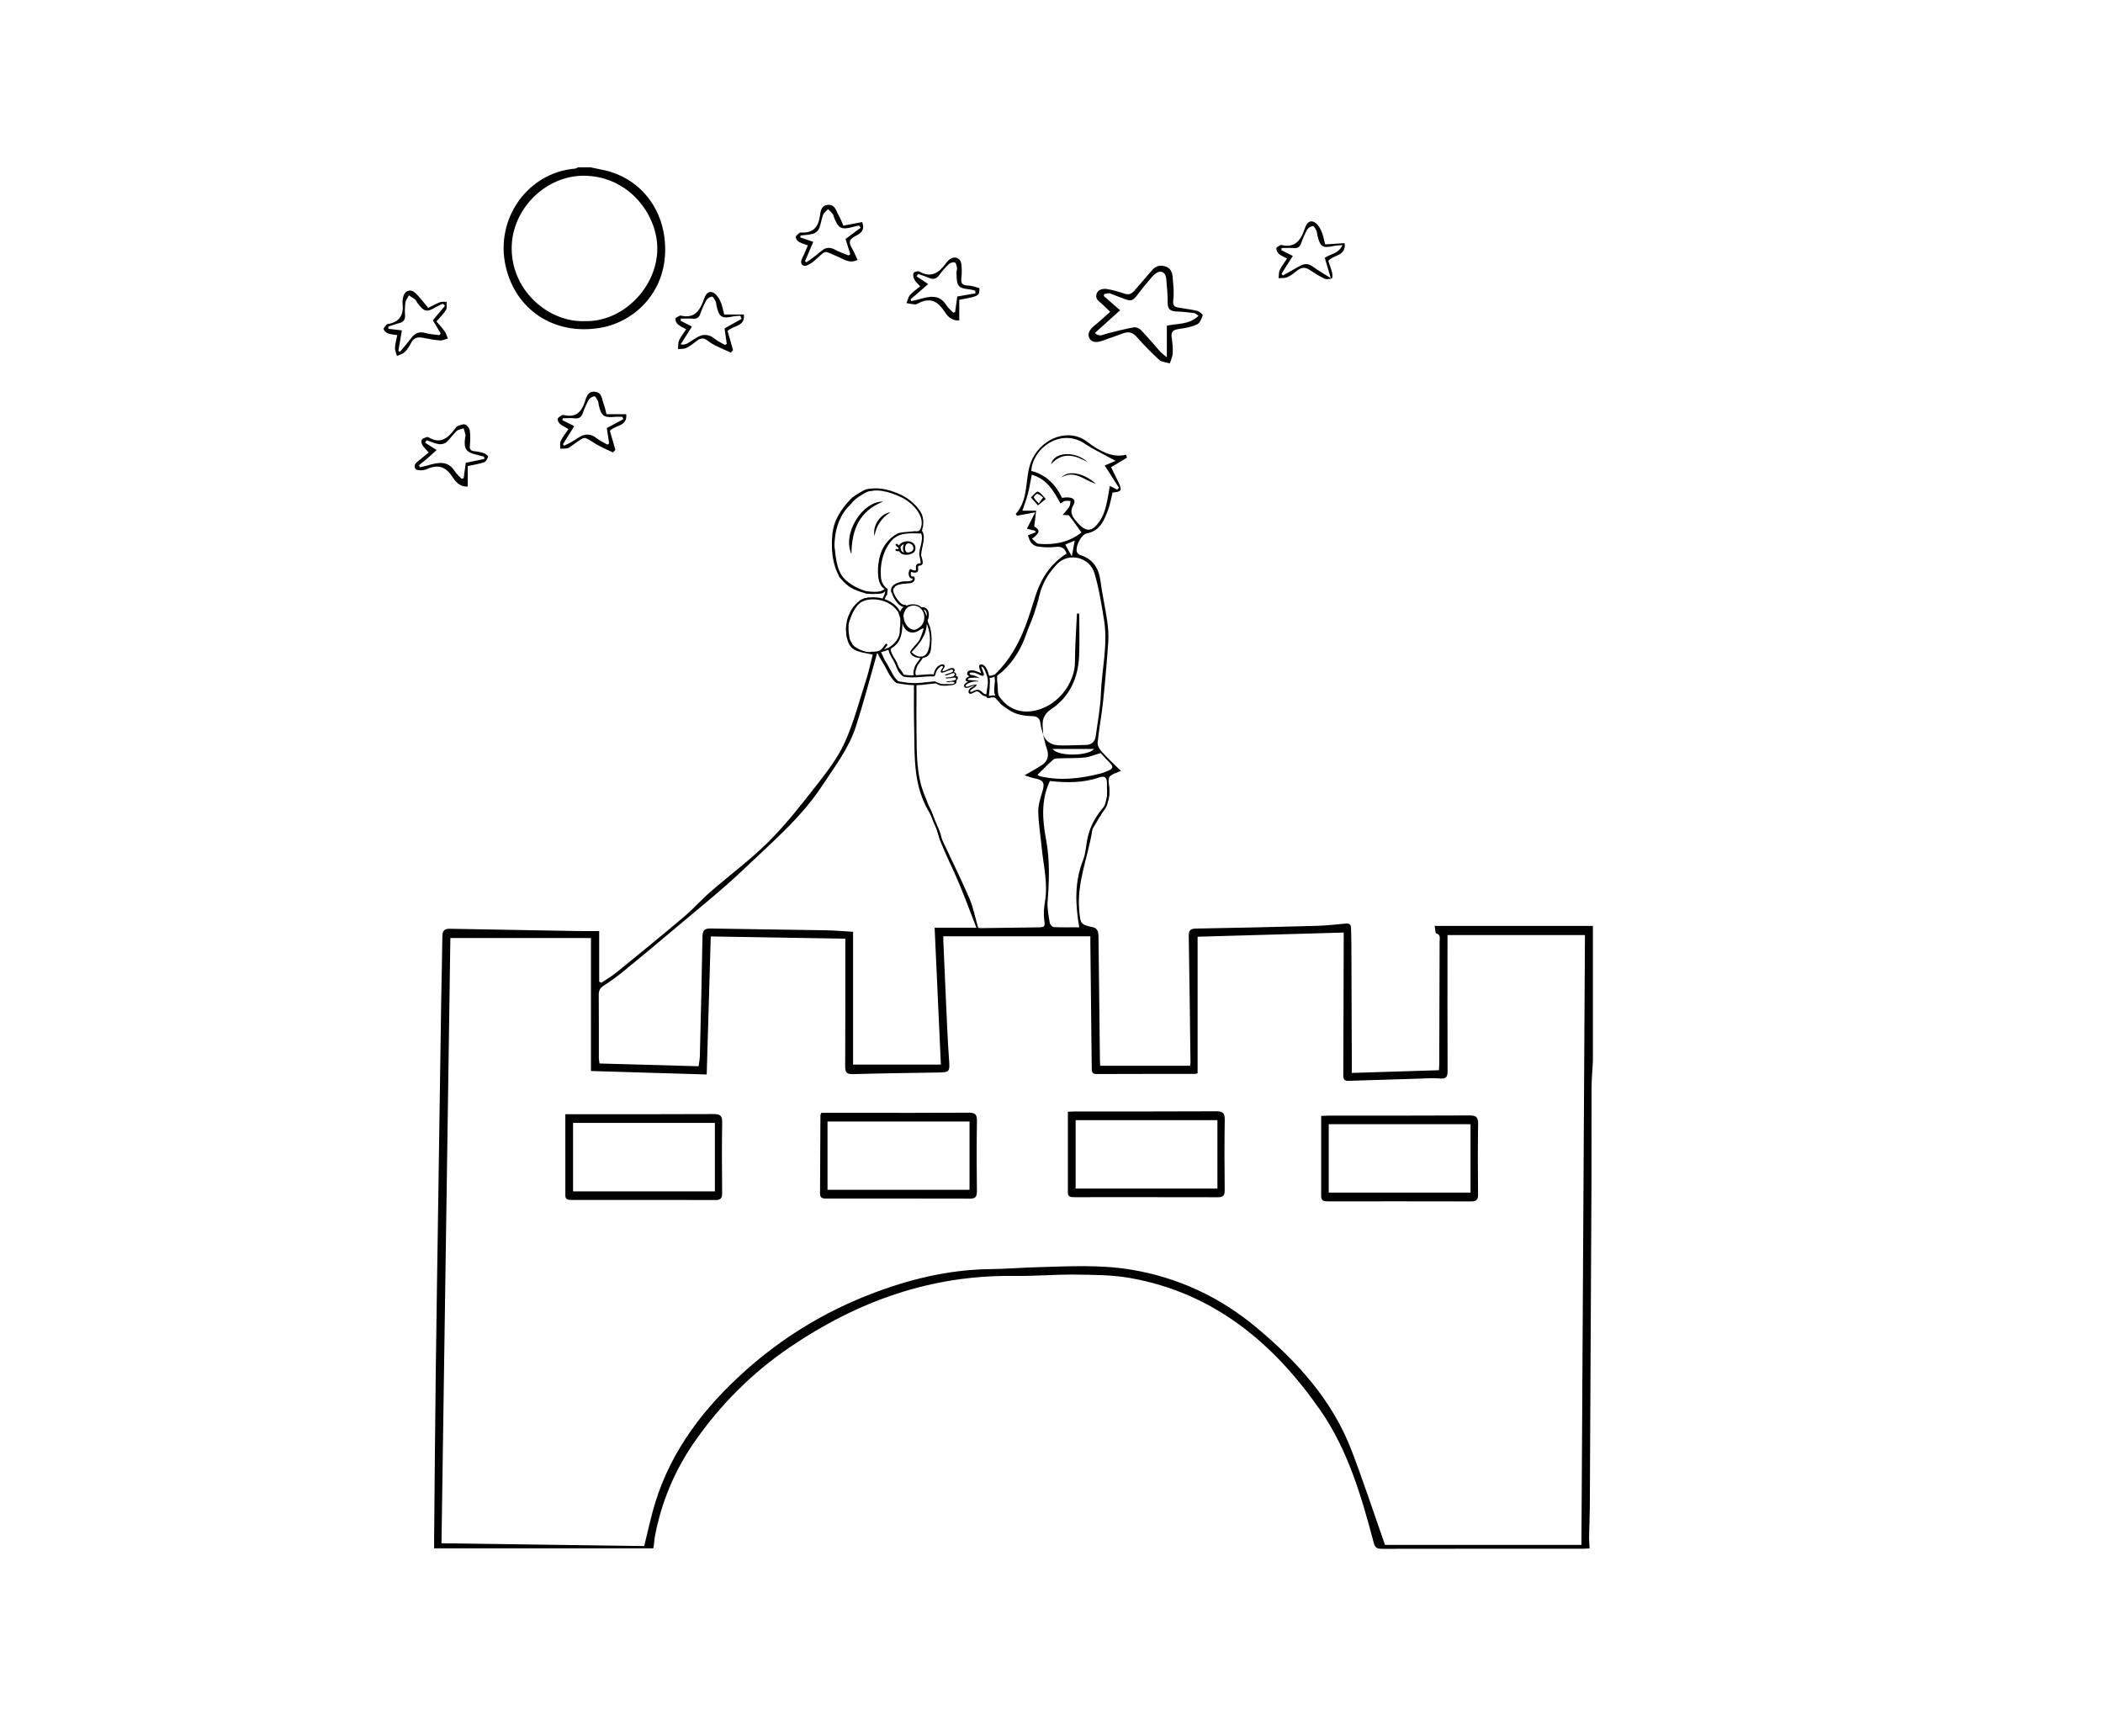<?xml version="1.0" encoding="utf-8"?>
<!-- Generator: Adobe Illustrator 16.0.0, SVG Export Plug-In . SVG Version: 6.00 Build 0)  -->
<!DOCTYPE svg PUBLIC "-//W3C//DTD SVG 1.0//EN" "http://www.w3.org/TR/2001/REC-SVG-20010904/DTD/svg10.dtd">
<svg version="1.0" xmlns="http://www.w3.org/2000/svg" xmlns:xlink="http://www.w3.org/1999/xlink" x="0px" y="0px" width="993px"
	 height="820px" viewBox="0 0 993 820" enable-background="new 0 0 993 820" xml:space="preserve">
<g id="Layer_1">
	<g id="uV3ynZ_1_">
		<g>
			<path fill-rule="evenodd" clip-rule="evenodd" d="M677.387,437.259c0.367,1.873,0.363,3.44,0.746,3.542
				c2.234,0.59,1.633,2.264,1.631,3.656c-0.037,19.17-0.102,38.339-0.17,57.508c-0.004,1.052-0.088,2.104-0.148,3.441
				c-13.805,0.429-27.34,0.85-41.139,1.279c0-1.705,0.002-2.884-0.002-4.062c-0.064-18.951-0.125-37.902-0.201-56.854
				c-0.012-2.504-0.133-5.006-0.168-7.51c-0.023-1.687-0.82-2.266-2.484-2.11c-4.537,0.423-9.078,0.95-13.627,1.075
				c-19.039,0.524-38.079,0.976-57.121,1.291c-2.838,0.047-3.444,1.046-3.398,3.65c0.346,19.815,0.572,39.633,0.822,59.449
				c0.008,0.623-0.123,1.248-0.17,1.7h-42.475c-0.056-1.118-0.11-1.761-0.117-2.405c-0.218-19.056-0.427-38.111-0.656-57.167
				c-0.015-1.299,0.026-2.657-0.342-3.872c-0.229-0.754-1.09-1.693-1.821-1.856c-6.515-1.45-6.36-1.656-6.953-8.154
				c-1.205-13.193,4.209-25.221,6.164-37.847c0.11-0.715,0.629-1.38,1.012-2.037c2.014-3.466,4.045-6.921,6.071-10.379
				c-5.679,5.306-8.944,11.807-9.904,19.533c-0.307,2.46-0.729,4.987-1.621,7.28c-3.968,10.2-3.607,20.604-1.716,31.506
				c-4.114,0-8.107,0.102-12.085-0.098c-0.678-0.034-1.731-1.282-1.858-2.088c-0.521-3.298-1.25-6.68-0.992-9.959
				c0.774-9.888,1.084-19.705-0.762-29.525c-1.741-9.257-2.363-18.502,1.818-27.409c7.781,0.835,15.678,0.969,23.314-1.695
				c2.559-0.893,3.54,0.003,3.628,2.312c0.129,3.416,0.048,6.839,0.06,10.257c0.236-0.879,0.547-1.765,0.86-2.651
				c0.338-2.647,0.268-5.35-0.109-7.996c-0.038-0.261-0.001-0.495,0.067-0.709c-0.068-0.729,0.134-1.449,0.799-1.969
				c0.815-0.638,1.807-1.13,2.825-1.452c0.572-0.317,1.261-0.604,2.122-0.854c-3.301-3.274-6.204-5.955-8.845-8.873
				c-1.065-1.176-2.311-2.946-2.179-4.321c0.619-6.448,1.873-12.833,2.556-19.276c0.997-9.4,1.816-18.824,2.466-28.254
				c0.23-3.336,0.004-6.759-0.473-10.077c-0.912-6.341-2.347-12.607-3.2-18.954c-0.819-6.09-3.54-10.361-9.606-12.229
				c-0.664-0.204-1.466-1.027-1.603-1.688c-0.55-2.646,2.218-8.059,4.724-8.511c6.236-1.126,8.132-6.036,10.016-10.906
				c1.042-2.692,1.49-5.613,2.2-8.405c4.183-0.314,4.603-0.996,2.858-4.687c-1.187-2.512-2.438-4.993-3.556-7.275
				c2.447-1.467,4.957-2.972,7.466-4.476l-0.354-1.414c-5.678,1.388-10.353-0.816-14.838-3.577c-2.3-1.416-4.323-3.419-6.771-4.434
				c-9.743-4.036-21.219,2.915-24.062,13.663c-1.983,7.495-0.698,15.887-6.49,22.351c0.2,0.269,0.399,0.538,0.598,0.807
				c2.546-0.469,5.093-0.938,8.61-1.585c-1.447,2.856-2.629,5.191-3.913,7.727c1.448,0.365,2.701,0.68,3.953,0.996
				c0.033,0.245,0.066,0.49,0.1,0.735c-1.081,0.417-2.162,0.835-3.525,1.362c0.643,2.671,1.812,4.965,4.8,5.358
				c2.656,0.35,5.417,0.478,8.067,0.16c2.663-0.319,4.38,0.266,5.36,3.123c-7.228,4.557-11.754,11.164-14.423,19.126
				c-1.723,5.141-3.194,10.376-5.154,15.424c-3.209,8.265-7.458,15.932-13.944,22.195c-0.036,0.034-0.069,0.063-0.104,0.096
				c-0.062,0.039-0.118,0.087-0.161,0.147c-0.04,0.036-0.08,0.074-0.119,0.109c-0.874,0.332-1.786,0.716-2.697,0.613
				c-0.545-1.86-1.462-5.416-3.829-5.335c-1.735,0.059-0.441,2.742,0.168,4.17c-1.149-0.404-2.21-1.035-3.42-1.29
				c-0.677-0.142-2.378-0.248-2.908,0.423c-0.45,0.571-0.553,1.458,0.107,1.942c0.198,0.145,0.413,0.242,0.638,0.31
				c-0.803,0.264-1.473,0.701-1.8,1.388c-0.357,0.751,0.433,1.081,1.029,1.133c0.092,0.008,0.186,0.003,0.279,0.004
				c-0.074,0.031-0.149,0.047-0.223,0.081c-0.675,0.311-2.105,1.107-1.854,2.071c0.26,1,1.285,0.92,2.086,0.672
				c0.498-0.153,0.974-0.396,1.447-0.608c0.494-0.221,1.041-0.314,1.593-0.36c-0.425,0.367-1.1,0.604-1.502,0.831
				c-0.731,0.412-1.383,0.998-1.519,1.863c-0.131,0.836,0.436,1.408,1.255,1.177c0.993-0.279,1.733-1.063,2.786-1.108
				c0.001,0,0.002,0.001,0.003,0.001c0.812,0.043,1.395,0.784,1.946,1.3c0.576,0.54,1.193,0.938,1.991,1.012
				c0.026,0.002,0.044-0.007,0.068-0.008c0.091,0.05,0.191,0.096,0.29,0.125c0.004,0.234,0.139,0.383,0.311,0.442
				c0.067,0.162,0.209,0.291,0.436,0.296c1.033,0.025,2.591-0.768,3.48-0.063c0.01,0.008,0.021,0.009,0.03,0.016
				c0.033,0.011,0.061,0.031,0.091,0.046c0.017,0.007,0.033,0.02,0.05,0.025v0.003c0.202,0.125,0.355,0.346,0.477,0.596
				c0.475,0.403,0.934,0.886,1.376,1.464c1.072,1.4,2.785,2.338,4.278,3.383c3.417,2.387,7.347,2.962,11.392,3.064
				c2.333,0.06,3.463,1.185,3.699,3.582c0.174,1.769,0.864,3.486,1.324,5.227c-0.081-1.085-0.153-2.171-0.244-3.255
				c-0.312-3.708,0.299-6.4,4.02-8.884c8.788-5.866,12.731-14.865,13.153-25.289c0.267-6.592,0.05-13.204,0.05-19.806
				c-0.362-0.004-0.723-0.007-1.085-0.011c-0.332,7.628-0.924,15.257-0.929,22.886c-0.006,10.005-8.486,21.649-20.517,23.211
				c-6.466,0.84-11.612-1.789-15.212-6.925c-0.853-1.216-0.625-3.124-0.804-4.839c0.036-0.66-0.068-1.342-0.145-1.979
				c-0.026-0.215-0.084-0.54-0.138-0.899c0.062-0.678,0.096-1.347,0.05-1.992c0.02-0.026,0.036-0.053,0.057-0.078
				c0.068-0.049,0.122-0.108,0.153-0.178c0.668-0.72,1.646-1.247,2.388-1.929c5.413-4.976,8.962-11.085,11.302-17.999
				c1.008-2.979,2.397-5.829,3.419-8.805c1.016-2.961,1.922-5.976,2.637-9.023c1.361-5.792,4.396-10.709,8.397-14.861
				c5.461-5.667,15.373-3.318,17.64,4.407c2.126,7.244,3.356,14.786,4.528,22.269c1.825,11.641-1.105,23.154-1.53,34.745
				c-0.241,6.582-1.53,13.128-2.393,19.684c-0.36,2.741-1.888,4.286-4.768,4.333c-4.122,0.066-8.247,0.312-12.363,0.208
				c-3.532-0.089-6.409-1.536-7.773-5.107c0.573,2.198,1.004,4.449,1.754,6.587c1.115,3.181,0.63,5.866-2.202,7.766
				c-2.454,1.646-5.094,3.015-8.299,4.884c1.89,0.59,3.156,1.119,4.475,1.374c4.707,0.908,5.271,2.153,3.775,6.913
				c-0.932,2.965-1.847,6.128-1.767,9.176c0.145,5.527,1.084,11.03,1.607,16.551c0.806,8.525,3.046,16.947,1.566,25.639
				c-0.467,2.74-0.732,5.635-0.374,8.365c0.45,3.413,0.486,3.743-3.077,3.794c-9.033,0.13-18.066,0.25-27.1,0.354
				c-0.501,0.006-1.005-0.184-1-0.184c-1.437-4.924-2.315-9.671-4.185-13.988c-4.176-9.649-8.888-19.064-13.292-28.616
				c-1.261-2.736-2.215-5.614-3.31-8.427c1.11,3.78,1.919,7.683,3.398,11.313c2.575,6.324,5.702,12.423,8.34,18.724
				c2.805,6.696,5.312,13.519,8.221,20.984h-19.73c0.977,21.385,1.951,42.72,2.952,64.641h-41.463v-62.714
				c-4.75-0.271-8.841-0.645-12.937-0.715c-18.075-0.31-36.151-0.478-54.224-0.841c-3.008-0.061-3.897,0.867-3.944,3.887
				c-0.297,18.826-0.786,37.65-1.246,56.475c-0.034,1.403-0.336,2.799-0.578,4.698c-15.6-0.437-31.115-0.87-46.788-1.308
				c-0.133-1.01-0.311-1.729-0.312-2.447c-0.019-10.013,0.042-20.026-0.058-30.038c-0.021-2.14,0.784-3.297,2.552-4.422
				c3.203-2.04,6.286-4.308,9.228-6.713c8.245-6.74,16.442-13.541,24.566-20.427c10.863-9.207,22.071-18.066,32.344-27.896
				c13.006-12.444,26.872-24.088,36.95-39.431c5.863-8.926,12.419-17.431,15.741-27.661c3.542-10.907,6.442-22.024,9.616-33.194
				c0.011-0.042,0.018-0.083,0.036-0.125c0.137-0.48,0.271-0.96,0.408-1.44c0.044,0.077,0.092,0.154,0.138,0.232
				c0.042-0.047,0.093-0.088,0.144-0.128c0.318,0.782,0.678,1.552,1.135,2.26c-0.002,0.002-0.004,0.003-0.006,0.005
				c1.231,2.034,2.505,4.119,3.555,6.314c0.05,0.105,0.104,0.205,0.155,0.309c0.99,1.78,2.137,3.628,3.678,4.85
				c0.041,0.139,0.141,0.258,0.334,0.295c0.033,0.006,0.066,0.011,0.099,0.018c0.061,0.041,0.117,0.089,0.179,0.129
				c-0.003-0.032,0.004-0.064,0.003-0.097c2.586,0.491,5.172,0.849,7.807,0.956c0.098,0.004,0.196,0.003,0.294,0.003
				c-0.007,0.181-0.001,0.363,0.002,0.545c-0.14,0.851-0.049,1.76,0.021,2.637c-0.021,0.232-0.037,0.464-0.09,0.694
				c-0.001,0.006,0,0.011,0,0.017c-0.018-0.002-0.035-0.005-0.052-0.007c-0.014,4.215-0.084,8.245,0.026,12.261
				c0.24,8.768-0.109,17.634,1.125,26.269c1.076,7.519,3.704,14.893,8.465,21.182c-1.625-4.117-3.272-8.232-4.883-12.363
				c-3.559-9.127-3.383-18.732-3.521-28.282c-0.089-6.125-0.03-12.267-0.021-18.719c0.002-0.02,0.011-0.035,0.011-0.057
				c-0.005-0.347-0.024-0.695-0.047-1.042c0.051-0.851-0.034-1.704-0.045-2.56c0.025-0.138,0.055-0.274,0.106-0.396
				c0.025-0.059,0.032-0.116,0.036-0.173c2.91-0.064,5.801-0.615,8.699-0.83c0.015-0.001,0.025-0.009,0.039-0.011
				c0.074,0.002,0.15-0.008,0.229-0.042c0.056-0.024,0.8,0.398,0.881,0.438c0.465,0.226,0.829,0.418,1.339,0.53
				c1.058,0.234,2.191,0.217,3.262,0.116c0.08-0.008,0.15-0.03,0.21-0.063c1.446-0.135,4.181-0.066,4.181-1.843
				c0-0.199-0.067-0.337-0.158-0.453c0.407-0.265,0.707-0.641,0.804-1.203c0.114-0.661-0.31-0.897-0.953-0.928
				c0.129-0.176,0.213-0.383,0.213-0.643c0-0.549-0.562-1.289-1.167-1.229c-0.029,0.003-0.055,0.013-0.083,0.017
				c0.413-0.37,0.651-0.921,0.338-1.455c-0.356-0.607-1.075-0.569-1.665-0.441c-1.416,0.31-2.471,1.395-3.975,1.442
				c-0.094-0.677,1.002-1.592,1.069-2.284c0.085-0.883-0.734-1.064-1.436-0.926c-2.007,0.396-3.547,2.659-3.667,4.644
				c-4.665-0.141-9.538,1.045-14.163,0.185c-0.032-0.006-0.059,0.002-0.089,0.001c-0.006-0.011-0.011-0.022-0.017-0.034
				c-0.024-0.044-0.047-0.089-0.071-0.134c-0.171-0.316-0.353-0.634-0.555-0.958c-0.493-0.788-1.054-1.521-1.631-2.239
				c-0.281-0.662-0.539-1.328-0.798-1.961c-0.883-2.16-2.911-4.372-3.116-6.706c0.115-0.072,0.23-0.143,0.347-0.204
				c-0.015-0.062-0.032-0.124-0.046-0.186c4.541-2.665,5.246-7.025,5.288-12.042c0.36,2.116,1.869,4.156,4.004,4.509
				c1.585,0.262,3.08-0.314,4.339-1.281c0.529-0.274,1.077-0.546,1.638-0.785c-0.122,0.468-0.229,0.94-0.291,1.422
				c-0.438,1.295-0.91,2.688-1.547,4.005c-0.554,1.145-1.583,2.065-2.433,3.058c-1.201,1.406-1.932,2.273-2.146,2.948
				c0.97,2.271,3.396,2.807,6.042,2.758c0.102-0.035,0.203-0.075,0.308-0.098c2.613-0.58,3.383-2.326,3.566-4.381
				c0.142-1.585,0.245-3.182,0.292-4.779c-0.145-2.251-0.271-4.522-1.249-6.594c-0.304-0.643-0.525-1.283-0.658-1.934
				c1.189-2.307,0.811-6.293-2.479-6.238c-0.126,0.002-0.22,0.049-0.297,0.112c-2.521-2.251-6.519-1.843-9.345,0.399
				c-0.052,0.116-0.105,0.228-0.162,0.33c-0.438,0.776-0.884,1.549-1.183,2.073c-0.062-0.044-0.12-0.086-0.179-0.128
				c0.097,0.229,0.181,0.47,0.252,0.723c0.515,1.204,0.627,2.652,0.5,4.055c0.034,0.862-0.038,1.718-0.229,2.573
				c0.303,3.824-1.684,6.482-4.59,8.547c-0.2,0.009-0.396,0.128-0.473,0.324c-0.06,0.04-0.118,0.082-0.179,0.121
				c-0.014,0.002-0.027,0.007-0.042,0.01c-0.002,0.001-0.005,0.001-0.007,0.002c-0.779,0.133-1.475,0.519-2.183,0.868
				c0.484-0.604,0.928-1.275,1.47-1.904c0.419-0.486-0.285-1.196-0.707-0.707c-0.931,1.08-1.542,2.389-2.723,3.063
				c-1.244,0.466-2.513,0.634-3.863,0.536c-1.553,0.562-3.875-0.281-5.132-0.808c-1.28-0.536-3.797-1.729-4.257-3.376
				c-0.81-1.082-1.24-2.397-1.258-3.928c-0.003-0.014-0.003-0.029-0.006-0.043c-0.01-0.028-0.03-0.045-0.039-0.075
				c-0.375-1.348-0.409-2.786-0.214-4.226c-1.843,2.406-1.057,5.212-0.266,7.649c1.677,5.167,6.785,4.994,11.706,6.215
				c-1.025,3.957-1.831,7.839-3.04,11.592c-3.256,10.106-5.902,20.514-10.294,30.115c-3.427,7.492-8.744,14.238-13.876,20.803
				c-7.023,8.983-14.128,18.024-22.193,26.04c-8.453,8.4-18.154,15.536-27.168,23.387c-4.341,3.779-8.168,8.155-12.56,11.87
				c-10.461,8.846-21.091,17.494-31.722,26.138c-2.282,1.854-4.855,3.351-7.294,5.013c-0.342-0.188-0.685-0.374-1.027-0.561v-23.87
				c-4.035,0-7.404,0.048-10.772-0.009c-19.928-0.336-39.856-0.683-59.784-1.069c-2.484-0.048-3.469,0.903-3.492,3.462
				c-0.09,9.909-0.383,19.816-0.535,29.726c-0.457,29.839-0.884,59.68-1.322,89.52c-0.429,29.186-0.906,58.371-1.27,87.558
				c-0.319,25.597-0.512,51.193-0.756,76.791c-0.018,1.812-0.002,3.627-0.002,5.521h103.5c0.136-0.916,0.262-1.655,0.353-2.399
				c0.105-0.862,0.123-1.739,0.277-2.593c2.996-16.518,9.421-31.81,18.916-45.425c12.203-17.497,27.138-32.472,44.969-44.585
				c31.971-21.719,66.706-34.135,105.703-33.62c9.681,0.128,19.374-0.752,29.055-0.632c8.656,0.106,17.454,0.11,25.929,1.618
				c39.341,7.001,67.605,30.62,89.668,62.331c13.059,18.768,19.467,40.656,25.258,62.563c0.662,2.505,1.637,2.986,3.924,2.982
				c31.705-0.061,63.408-0.04,95.113-0.048c1.029-0.001,2.057-0.106,2.928-0.154c-0.1-2.041-0.275-3.749-0.25-5.455
				c0.078-4.901,0.322-9.801,0.35-14.702c0.279-50.223,0.547-100.445,0.775-150.667c0.07-15.58-0.031-31.16,0.045-46.739
				c0.021-4.111,0.412-8.222,0.633-12.333v-64.064H677.387z M465.731,327.897c-0.1-0.044-0.201-0.059-0.298-0.041
				c-0.04-0.015-0.072-0.039-0.121-0.043c-0.806-0.074-1.393-0.832-1.946-1.346c-0.089-0.083-0.181-0.16-0.272-0.235
				c-0.621-0.305-1.139-0.629-1.902-0.449c-0.542,0.127-1.109,0.288-1.606,0.544c-0.349,0.179-0.863,0.545-1.276,0.394
				c-0.031-0.012-0.04-0.039-0.062-0.057c-0.023-0.012-0.047-0.006-0.069-0.028c-0.465-0.476,0.625-1.108,0.927-1.317
				c0.793-0.547,1.913-1.085,2.06-2.093c-0.91,0.019-1.937,0.286-2.702,0.49c-0.586,0.155-1.386,0.659-2.028,0.584
				c-0.419,0.12-0.639-0.42-0.375-0.71c0.006-0.045,0.021-0.088,0.056-0.12c1.316-1.239,3.952-1.952,5.783-1.587
				c0.02-0.088,0.012-0.18-0.011-0.268c-1.552-0.309-3.103-0.424-4.679-0.49c-0.17-0.007-0.336-0.214-0.216-0.376
				c0.508-0.683,1.468-0.623,2.237-0.687c0.865-0.071,1.731-0.132,2.545,0.105c0.114,0.021,0.231,0.036,0.342,0.064
				c0.138,0.035,0.258,0.016,0.356-0.036c-0.436-0.151-0.792-0.491-1.226-0.674c-0.555-0.235-1.153-0.503-1.742-0.647
				c-0.357-0.087-0.766-0.026-1.106-0.139c-0.39-0.129-0.768-0.667-0.517-0.867c0.064-0.09,0.168-0.167,0.317-0.201
				c0.395-0.089,0.823-0.069,1.223-0.056c1.57,0.052,2.931,1.219,4.445,1.558c0.25,0.056,0.438-0.064,0.54-0.236
				c0.143-0.109,0.239-0.282,0.2-0.503c-0.081-0.458-1.352-3.633-1.264-3.636c0.934-0.032,1.579,1.502,1.887,2.176
				c0.389,0.853,0.643,1.768,0.914,2.663c0.008,0.026,0.024,0.042,0.035,0.065c0,0.033-0.003,0.065,0.006,0.102
				C466.919,322.521,465.97,325.18,465.731,327.897z M466.92,328.647c0.155-1.729,0.477-3.464,0.412-5.188
				c0.125-1.099,0.149-2.203-0.062-3.325c0.828,0,1.616-0.263,2.404-0.545c-0.073,0.625,0.013,1.326,0.126,2.033
				c-0.218,2.362-0.787,4.778,0.175,6.924C469.002,328.174,467.98,328.553,466.92,328.647z M511.527,209.1
				c1.387,0.853,2.717,1.806,4.143,2.587c3.716,2.036,7.47,4.003,11.108,5.944c-1.375,0.587-3.389,1.446-5.146,2.196
				c2.306,3.614,4.503,7.061,6.702,10.508c-0.27,0.3-0.539,0.6-0.808,0.9c-1.171-0.591-2.342-1.181-3.461-1.745
				c-0.654,3.423-1.125,6.957-2.052,10.368c-0.613,2.256-1.574,4.549-2.911,6.452c-3.987,5.67-6.823,4.502-10.553,0.25
				c-1.784-2.035-3.846-4.376-1.736-7.991c1.645-2.816-0.568-4.274-5.341-3.451c-2.983-6.25-7.529-10.963-14.519-12.701
				C487.64,211.492,500.677,202.427,511.527,209.1z M490.465,256.812c-1.068-0.094-2.022-1.474-3.174-2.372
				c3.89-2.818,3.905-4.186,1.057-5.852c0.314-2.615,0.602-5.011,0.891-7.407h-6.478c0.815-2.485,1.883-5.296,2.641-8.188
				c0.734-2.803,1.15-5.689,1.757-8.807c7.294,2.075,10.367,7.717,13.578,13.576c0.689-0.4,1.347-0.989,2.101-1.165
				c0.839-0.195,1.766-0.015,2.656,0.002c-0.18,0.905-0.136,1.946-0.587,2.685c-0.783,1.282-1.873,2.377-3.127,3.909
				c1.566,0.125,2.687-0.11,3.009,0.293c1.993,2.494,3.806,5.131,5.854,7.962C504.845,256.056,497.904,257.468,490.465,256.812z
				 M506.088,262.728c-1.218-2.185-2.061-3.697-3.089-5.543c1.344-0.572,2.659-1.132,4.472-1.904
				C506.998,257.823,506.613,259.896,506.088,262.728z M516.57,353.69c-2.452,3.32-16.857,3.739-19.582,0H516.57z M491.339,366.639
				c-0.411-0.095-0.812-0.283-1.181-0.491c-0.154-0.086-0.214-0.337-0.204-0.321c2.481-2.429,4.834-4.899,7.397-7.128
				c0.677-0.588,1.999-0.549,3.033-0.588c3.898-0.144,7.822,0.021,11.693-0.37c2.402-0.243,4.725-1.277,7.634-2.114
				c1.317,1.417,2.959,3.262,4.689,5.019c1.31,1.331,0.961,2.334-0.523,3.04c-1.366,0.648-2.789,1.246-4.25,1.613
				C510.293,367.638,500.891,368.836,491.339,366.639z M438.299,307.132c-1.194,3.646-4.794,3.963-7.86,0.859
				c3.512-3.798,6.984-7.701,7.167-13.405C439.267,298.715,439.655,302.991,438.299,307.132z M437.558,291.057
				c-0.238-0.608-0.456-1.217-0.671-1.753c-0.226-0.562-0.505-1.054-0.82-1.49C437.437,288.122,437.772,289.659,437.558,291.057z
				 M427.271,288.572c0.23-0.605,0.607-1.11,1.073-1.513c0.141-0.303,0.429-0.477,0.744-0.51c1.423-0.776,3.307-0.799,4.773,0.122
				c2.802,1.761,3.35,5.549,1.61,8.288c-0.861,1.114-1.994,1.974-3.338,2.414c-1.284,0.175-2.623-0.359-3.74-1.733
				c-0.585-0.719-1.078-1.565-1.364-2.42c0.047-0.175,0.01-0.369-0.146-0.516c-0.085-0.368-0.129-0.734-0.118-1.088
				c-0.076-0.116-0.163-0.249-0.232-0.354C426.569,290.239,426.853,289.333,427.271,288.572z M419.418,306.876
				c0.031,0.087,0.064,0.175,0.095,0.263c0.027-0.015,0.055-0.025,0.083-0.04c0.411,2.322,2.177,4.291,3.079,6.444
				c0.467,1.114,0.902,2.297,1.46,3.398c0.153,0.209,0.299,0.423,0.458,0.628c0.625,0.811,1.297,1.624,2.236,2.035
				c4.396,0.739,8.96-0.208,13.399-0.19c0,0.001,0.002,0.003,0.002,0.004c0.151,0.001,0.302,0.012,0.453,0.016
				c1.017,0.069,1.046-1.323,1.3-1.96c0.158-0.396,0.327-0.794,0.586-1.138c0.485-0.643,1.174-1.516,1.973-1.782
				c0.315-0.104,0.738-0.053,0.675,0.393c-0.128,0.91-1.306,1.6-0.923,2.587c0.795,0.471,3.139-0.735,3.686-0.923
				c0.583-0.201,1.694-0.786,2.069,0c0.226,0.474-0.564,0.84-0.862,0.977c-0.89,0.409-2.249,0.602-3.115,1.181
				c0.642,0.991,4.545-2.016,4.709-0.394c0.077,0.756-0.552,1.107-1.219,1.221c-0.515,0.088-1.029,0.263-1.548,0.307
				c-0.447,0.038-0.894,0.029-1.341,0.039c-0.093,0.089-0.146,0.218-0.166,0.346c1.22,0.276,2.553-0.171,3.769-0.277
				c0.505-0.044,1.193-0.12,1.169,0.575c-0.017,0.512-0.813,0.679-1.178,0.776c-1.111,0.297-2.234,0.43-3.377,0.419
				c-0.004,0.074,0.011,0.147,0.037,0.217c0.003,0,0.004-0.003,0.008-0.002c0.199,0.017,0.361,0.104,0.554,0.136
				c0.331,0.057,0.721-0.048,1.041-0.089c0.438-0.056,0.891-0.093,1.335-0.078c0.316,0.01,1.088,0.095,0.773,0.632
				c-0.288,0.492-1.495,0.408-1.936,0.454c-0.449,0.047-0.88,0.013-1.317-0.038c-0.927,0.059-1.879,0.068-2.779-0.032
				c-1.129-0.127-2.192-0.867-3.251-1.221c-2.726,0.21-5.425,0.653-8.156,0.801c-3.071,0.167-6.175-0.303-9.187-0.875
				c0.024-0.017,0.042-0.041,0.068-0.056c-0.966-0.831-1.794-1.867-2.483-3.155c-1.228-2.294-2.458-4.604-3.862-6.789
				c-0.564-1.237-1.069-2.505-1.722-3.699C417.128,307.666,418.294,307.316,419.418,306.876z M746.721,729.579h-92.754
				c-5.221-14.848-10.115-29.782-15.713-44.447c-9.119-23.886-25.726-42.147-45.03-58.253
				c-17.342-14.469-37.119-23.669-59.404-27.333c-14.37-2.361-28.859-1.535-43.315-1.137c-7.719,0.213-15.429,0.834-23.147,0.934
				c-19.584,0.252-38.174,4.809-56.37,11.839c-21.906,8.465-41.631,20.556-59.004,36.087c-19.2,17.163-34.816,37.195-42.585,62.319
				c-2.039,6.592-3.418,13.388-5.212,20.533c-31.532-0.432-63.506-0.87-95.724-1.311c1.399-95.38,2.797-190.601,4.194-285.834
				h66.392v62.806c18.717,0.561,36.513,1.093,54.649,1.635c0.645-21.968,1.274-43.441,1.913-65.186
				c21.24,0.354,42.111,0.7,63.529,1.058v3.37c0,18.956,0.053,37.912-0.056,56.867c-0.016,2.796,0.649,3.814,3.624,3.729
				c13.061-0.373,26.126-0.545,39.19-0.743c6.792-0.104,6.663-0.051,6.167-6.978c-0.551-7.696-0.865-15.41-1.226-23.118
				c-0.498-10.646-0.945-21.294-1.408-31.941c-0.027-0.634-0.003-1.271-0.003-2.306h69.42c0,0.924-0.011,2.074,0.001,3.224
				c0.216,19.605,0.44,39.21,0.645,58.815c0.017,1.615-0.04,3.011,2.295,3.001c15.469-0.066,30.938-0.046,46.407-0.069
				c0.411-0.001,0.822-0.17,1.289-0.273v-64.5c22.772-0.649,45.664-1.303,68.991-1.969c0,1.48,0.004,2.634,0,3.788
				c-0.053,21.241-0.088,42.482-0.191,63.724c-0.008,1.852,0.643,2.569,2.457,2.51c10.988-0.36,21.977-0.696,32.965-1.018
				c3.371-0.099,6.777-0.434,10.107-0.093c3.041,0.31,3.725-0.708,3.711-3.536c-0.09-20.262-0.045-40.525-0.043-60.789v-3.415
				h64.904C747.83,537.653,747.277,633.336,746.721,729.579z"/>
			<path fill-rule="evenodd" clip-rule="evenodd" d="M278.844,79.024c2.092,0.435,4.188,0.854,6.277,1.308
				c17.924,3.9,29.859,19.796,28.912,39.625c-0.92,19.265-15.17,32.393-31.008,34.929c-21.316,3.415-39.455-8.373-44.226-29.017
				c-5.173-22.384,10.241-44.333,32.729-46.24c0.491-0.042,0.956-0.396,1.432-0.605C274.922,79.024,276.883,79.024,278.844,79.024z
				 M276.096,151.646c17.794,0.576,34.271-15.859,34.273-34.268c0.002-16.052-13.387-34.074-34.326-34.388
				c-18.507-0.278-34.636,15.998-34.434,34.596C241.83,137.978,259.704,152.347,276.096,151.646z"/>
			<path fill-rule="evenodd" clip-rule="evenodd" d="M524.209,147.253c-1.979-1.861-3.458-3.458-5.147-4.787
				c-1.923-1.512-1.721-3.44-0.611-4.883c0.682-0.887,2.626-1.338,3.873-1.145c2.888,0.447,5.747,1.257,8.521,2.205
				c2.093,0.715,3.477,0.193,4.825-1.424c2.644-3.171,5.444-6.211,8.101-9.371c1.623-1.929,3.443-2.799,6.024-2.166
				c2.732,0.67,3.687,2.654,3.885,5.027c0.306,3.673,0.804,7.439,0.307,11.04c-0.457,3.308,1.349,3.335,3.423,3.679
				c2.651,0.439,5.342,0.729,7.931,1.405c1.023,0.267,2.7,1.708,2.568,2.087c-0.554,1.584-1.357,3.677-2.667,4.276
				c-2.614,1.195-5.59,1.757-8.476,2.153c-2.568,0.353-3.995,1.064-3.523,4.016c0.391,2.447,0.619,4.965,0.505,7.432
				c-0.074,1.62-0.883,3.206-1.363,4.806c-1.69-0.515-3.806-0.559-4.991-1.632c-3.778-3.424-7.346-7.111-10.726-10.935
				c-2-2.264-4.02-2.523-6.629-1.523c-3.149,1.207-6.367,2.232-9.537,3.388c-2.319,0.846-4.912,1.121-6.106-1.188
				c-1.141-2.206,0.313-4.283,2.292-5.864C519.13,151.897,521.401,149.734,524.209,147.253z M565.939,149.129
				c-1.026-0.651-1.517-1.203-2.068-1.271c-2.674-0.33-5.359-0.671-8.048-0.738c-2.811-0.07-4.494-0.809-4.467-4.106
				c0.031-3.79-0.324-7.59-0.667-11.372c-0.295-3.247-2.65-4.313-5.235-2.333c-1.265,0.968-2.21,2.36-3.274,3.583
				c-9.5,10.924-4.791,10.563-18.086,5.67c-0.761-0.28-1.802,0.201-2.714,0.327c-0.072,0.293-0.145,0.587-0.217,0.88
				c2.526,2.204,5.052,4.408,7.738,6.751c-4.174,3.758-7.984,7.189-11.896,10.712c2.116,2.125,3.862,0.741,5.649,0.29
				c4.185-1.056,8.37-2.149,12.61-2.923c1.069-0.195,2.693,0.427,3.469,1.24c3.214,3.368,6.183,6.969,9.288,10.443
				c0.621,0.695,1.445,1.208,2.948,2.438c0-5.64,0-10.236,0-14.925C555.969,152.716,561.536,153.413,565.939,149.129z"/>
			<path fill-rule="evenodd" clip-rule="evenodd" d="M405.306,285.483c-1.331,1.133-2.511,2.363-3.305,3.816
				c-0.018,0.041-0.039,0.08-0.062,0.119c-0.652,1.236-1.021,2.634-0.975,4.265c0.507-2.038,1.41-4.015,2.418-5.678
				C403.948,287.072,404.594,286.232,405.306,285.483z"/>
			<path fill-rule="evenodd" clip-rule="evenodd" d="M434.505,135.225c-1.109-1.24-2.171-2.086-2.752-3.186
				c-0.474-0.898-0.752-2.259-0.393-3.109c0.23-0.545,2.066-1.046,2.686-0.694c5.776,3.285,9.455,0.434,12.702-4.03
				c0.444-0.61,0.993-1.168,1.578-1.646c2.272-1.854,5.241-0.809,5.59,2.092c0.257,2.144,0.312,4.368,0.042,6.504
				c-0.313,2.472,0.248,3.592,2.959,3.66c1.884,0.047,3.75,0.805,5.556,1.229c-0.04,3.761-0.04,3.761-9.524,5.55
				c0,3.138,0,6.382,0,9.716c-4.109,0.263-5.929-2.562-7.375-4.732c-3.246-4.869-6.986-5.968-12.046-3.306
				c-0.474,0.25-1.043,0.525-1.542,0.482c-1.319-0.113-2.623-0.395-3.933-0.609c0.521-1.297,0.768-2.831,1.63-3.837
				C430.929,137.853,432.622,136.777,434.505,135.225z M460.594,138.535c-0.036-0.429-0.073-0.857-0.11-1.286
				c-0.821-0.193-1.632-0.478-2.464-0.566c-5.907-0.623-6.276-1.544-6.392-8.166c-0.011-0.64,0.387-1.319,0.272-1.919
				c-0.183-0.959-0.407-2.375-1.038-2.661c-0.696-0.315-2.13,0.151-2.784,0.765c-1.653,1.551-3.195,3.272-4.508,5.119
				c-1.482,2.083-3.128,2.28-5.297,1.283c-1.52-0.698-3.15-1.159-4.73-1.725c-0.251,0.379-0.502,0.758-0.753,1.137
				c1.771,1.172,3.542,2.345,5.494,3.638c-3.394,2.93-5.874,5.071-8.354,7.212c0.129,0.281,0.258,0.562,0.387,0.843
				c1.262-0.298,2.537-0.546,3.781-0.904c4.834-1.392,9.53-2.465,12.849,2.961c0.785,1.282,2.068,2.259,3.121,3.376
				c0.308-0.089,0.615-0.178,0.922-0.267c0.343-2.474,0.686-4.948,1.019-7.352C454.846,139.531,457.72,139.033,460.594,138.535z"/>
			<path fill-rule="evenodd" clip-rule="evenodd" d="M202.458,213.679c-1.208-1.358-2.288-2.308-3.007-3.479
				c-0.423-0.69-0.621-1.913-0.282-2.564c0.327-0.628,1.457-0.871,2.269-1.198c0.266-0.107,0.7-0.049,0.955,0.104
				c5.656,3.375,9.198,0.275,12.387-3.993c0.387-0.519,0.817-1.167,1.369-1.369c1.137-0.416,2.544-1.05,3.512-0.697
				c0.96,0.35,2.009,1.737,2.152,2.787c0.319,2.348,0.272,4.786,0.044,7.155c-0.184,1.905,0.507,2.515,2.264,2.676
				c1.499,0.137,3.017,0.444,4.436,0.938c0.775,0.27,2.011,1.27,1.911,1.614c-0.288,0.995-0.971,2.325-1.816,2.623
				c-2.315,0.815-4.793,1.168-7.786,1.834c0,3.074,0,6.319,0,9.661c-4.096,0.207-5.929-2.592-7.374-4.771
				c-3.249-4.897-6.932-5.751-12.104-3.382c-1.487,0.681-4.692,0.667-5.209-0.184c-1.377-2.265,1.166-3.487,2.671-4.801
				C199.905,215.711,201.017,214.854,202.458,213.679z M197.875,219.627c0.112,0.347,0.225,0.694,0.337,1.041
				c1.271-0.298,2.556-0.542,3.808-0.905c4.835-1.401,9.529-2.478,12.852,2.951c0.787,1.286,2.07,2.269,3.125,3.391
				c0.308-0.086,0.616-0.172,0.924-0.259c0.347-2.475,0.694-4.949,1.022-7.294c2.899-0.602,5.832-1.211,8.765-1.82
				c-0.042-0.356-0.085-0.711-0.127-1.067c-1.13-0.294-2.252-0.622-3.392-0.876c-5.115-1.145-6.267-2.792-5.589-8.063
				c0.055-0.431,0.285-0.883,0.203-1.278c-0.221-1.066-0.566-2.106-0.862-3.157c-1.124,0.394-2.514,0.5-3.317,1.241
				c-1.744,1.608-3.043,3.705-4.817,5.27c-0.841,0.742-2.42,1.14-3.545,0.957c-1.979-0.322-3.865-1.209-5.79-1.859
				c-0.262,0.376-0.523,0.752-0.785,1.128c1.788,1.144,3.575,2.288,5.484,3.51c-2.118,1.909-3.3,3.025-4.538,4.076
				C200.409,217.652,199.13,218.625,197.875,219.627z"/>
			<path fill-rule="evenodd" clip-rule="evenodd" d="M407.084,104.868c1.684,4.306-1.356,5.638-3.513,6.797
				c-2.794,1.502-2.76,3.009-1.395,5.36c1.042,1.795,1.807,3.75,2.74,5.73c-3.747,1.813-6.316-0.227-8.846-1.318
				c-7.932-3.419-5.447-3.49-11.887,1.989c-1.322,1.125-3.851,2.57-4.804,2.039c-2.18-1.214-0.633-3.378,0.171-5.131
				c0.628-1.371,1.19-2.772,1.905-4.446c-1.556-0.596-3.041-0.974-4.303-1.726c-0.693-0.414-1.417-1.481-1.377-2.212
				c0.038-0.688,1.032-1.354,1.673-1.956c0.199-0.186,0.626-0.196,0.943-0.18c5.364,0.27,7.924-2.404,8.723-7.605
				c0.343-2.235,0.509-5.368,4.029-5.459c3.285-0.085,3.671,2.937,4.865,4.981c0.86,1.472,1.438,3.109,2.211,4.827
				C401.143,106,404.069,105.442,407.084,104.868z M406.384,107.569c-0.234-0.351-0.469-0.701-0.704-1.052
				c-0.83,0.173-1.672,0.299-2.485,0.527c-6.015,1.69-7.392,0.981-9.62-5.007c-0.114-0.306-0.126-0.688-0.323-0.917
				c-0.702-0.815-1.463-1.58-2.201-2.364c-0.815,0.868-1.973,1.601-2.375,2.63c-0.823,2.113-1.039,4.47-1.913,6.554
				c-0.434,1.032-1.652,2.092-2.731,2.415c-1.929,0.575-4.022,0.601-6.047,0.855c-0.034,0.305-0.068,0.609-0.103,0.914
				c2.028,0.696,4.055,1.393,6.129,2.105c-1.396,3.265-2.645,6.184-3.894,9.103c0.206,0.181,0.411,0.361,0.616,0.541
				c0.904-0.617,1.835-1.197,2.704-1.859c1.465-1.115,2.932-2.235,4.324-3.437c2.058-1.775,4.104-2.013,6.552-0.646
				c2.006,1.12,4.243,1.825,6.377,2.714c0.268-0.205,0.536-0.41,0.803-0.616c-0.747-2.389-1.495-4.777-2.245-7.176
				C401.508,111.181,403.946,109.375,406.384,107.569z"/>
			<path fill-rule="evenodd" clip-rule="evenodd" d="M187.588,158.247c-1.827-0.298-3.183-0.311-4.356-0.779
				c-0.864-0.345-1.83-1.176-2.097-2.001c-0.169-0.522,0.851-1.443,1.373-2.16c0.112-0.153,0.373-0.243,0.579-0.275
				c5.715-0.907,7.631-4.465,6.995-9.888c-0.1-0.844,0.079-1.74,0.234-2.593c0.603-3.315,3.542-4.435,5.934-2.086
				c2.074,2.037,3.813,4.415,5.951,6.938c1.709-0.848,3.565-1.92,5.541-2.684c0.937-0.362,2.101-0.132,3.162-0.17
				c-0.074,1.291,0.282,2.843-0.312,3.816c-1.161,1.901-2.853,3.479-4.518,5.416c1.331,1.576,2.749,3.059,3.92,4.715
				c0.691,0.977,0.993,2.228,1.47,3.356c-1.206,0.329-2.438,1.003-3.613,0.916c-2.7-0.202-5.395-0.666-8.048-1.229
				c-2.541-0.539-4.417-0.064-5.696,2.398c-0.797,1.534-1.732,3.092-2.957,4.278c-0.956,0.925-2.451,1.293-3.706,1.909
				c-0.337-1.278-0.99-2.57-0.938-3.832C186.586,162.383,187.157,160.496,187.588,158.247z M183.375,154.239
				c-0.002,0.344-0.004,0.688-0.006,1.032c2.121,0.249,4.241,0.497,6.396,0.749c-0.612,3.547-1.146,6.644-1.679,9.741
				c0.276,0.113,0.553,0.226,0.829,0.339c1.807-2.201,3.674-4.354,5.402-6.616c1.713-2.241,3.709-3.021,6.525-2.226
				c2.125,0.6,4.392,0.697,6.596,1.018c0.22-0.253,0.44-0.505,0.661-0.758c-1.266-2.141-2.532-4.282-3.707-6.267
				c1.883-2.254,3.793-4.541,5.703-6.827c-0.313-0.332-0.627-0.665-0.94-0.997c-1.011,0.473-2.073,0.861-3.025,1.432
				c-4.618,2.771-5.766,2.563-9.035-1.803c-0.39-0.521-0.6-1.227-1.081-1.618c-0.904-0.737-1.944-1.306-2.928-1.945
				c-0.566,1.076-1.454,2.103-1.626,3.239c-0.307,2.028-0.32,4.129-0.199,6.184c0.126,2.132-0.771,3.178-2.765,3.674
				C186.76,153.021,185.08,153.68,183.375,154.239z"/>
			<path fill-rule="evenodd" clip-rule="evenodd" d="M289.436,213.664c-2.723-1.329-5.573-2.451-8.143-4.03
				c-6.369-3.914-4.704-3.548-10.413,0.204c-0.908,0.597-1.719,1.471-2.711,1.776c-1.131,0.348-2.414,0.203-3.631,0.272
				c0.044-1.221-0.275-2.618,0.212-3.625c0.925-1.914,2.311-3.604,3.667-5.629c-1.505-0.895-2.891-1.522-4.015-2.465
				c-0.619-0.519-1.192-1.642-1.057-2.353c0.128-0.668,1.172-1.22,1.899-1.688c0.316-0.203,0.871-0.163,1.28-0.071
				c5.227,1.175,7.909-1.278,9.547-6.057c0.76-2.216,1.356-5.495,5.022-4.972c3.236,0.462,3.067,3.552,3.94,5.74
				c0.63,1.579,0.923,3.294,1.337,4.843c3.124,0,6.113,0,9.317,0c0.663,5.82-4.994,5.016-7.709,7.816
				c0.796,2.78,1.689,5.899,2.583,9.018C290.188,212.85,289.812,213.257,289.436,213.664z M271.15,201.239
				c-1.886,3.02-3.618,5.792-5.35,8.564c0.176,0.217,0.352,0.434,0.528,0.651c0.989-0.464,2.012-0.869,2.958-1.407
				c1.315-0.748,2.581-1.584,3.855-2.402c2.952-1.896,5.742-1.993,8.618,0.328c1.511,1.219,3.365,2.014,5.064,3
				c0.27-0.187,0.539-0.373,0.808-0.559c-0.38-2.476-0.761-4.952-1.116-7.262c2.59-1.391,5.208-2.797,7.827-4.203
				c-0.163-0.37-0.326-0.738-0.49-1.108c-1.154,0-2.316-0.096-3.459,0.017c-5.176,0.509-6.521-0.437-7.663-5.531
				c-0.143-0.636-0.108-1.35-0.394-1.906c-0.444-0.865-1.156-2.328-1.639-2.284c-0.965,0.089-2.209,0.82-2.698,1.659
				c-1.139,1.956-2.012,4.092-2.777,6.232c-0.688,1.923-1.76,2.756-3.868,2.525c-1.843-0.202-3.726-0.042-5.592-0.042
				c-0.072,0.293-0.145,0.587-0.218,0.881C267.296,199.281,269.046,200.17,271.15,201.239z"/>
			<path fill-rule="evenodd" clip-rule="evenodd" d="M345.078,166.512c-2.46-1.114-4.954-2.162-7.367-3.369
				c-1.351-0.676-2.622-1.547-3.836-2.454c-1.665-1.244-3.134-1.026-4.711,0.179c-1.638,1.251-3.289,2.556-5.12,3.458
				c-1.119,0.551-2.589,0.39-3.901,0.548c0.147-1.394-0.021-2.925,0.517-4.148c0.769-1.749,2.052-3.271,3.327-5.21
				c-1.446-0.838-2.864-1.42-3.95-2.378c-0.667-0.588-1.189-1.796-1.087-2.643c0.067-0.562,1.35-0.983,2.096-1.454
				c0.08-0.051,0.22-0.045,0.321-0.021c6.443,1.595,9.104-2.27,10.922-7.478c0.693-1.984,1.731-4.342,4.236-3.466
				c1.488,0.521,2.773,2.426,3.536,4.005c0.965,1.998,1.305,4.297,1.907,6.441c3.069,0,6.056,0,9.28,0
				c0.67,5.807-4.929,5.053-7.693,7.791c0.797,2.792,1.687,5.909,2.577,9.026C345.779,165.73,345.428,166.121,345.078,166.512z
				 M350.182,150.578c-0.198-0.48-0.396-0.961-0.594-1.441c-1.124,0.092-2.273,0.06-3.366,0.296
				c-5.432,1.171-6.687,0.375-7.929-5.198c-0.142-0.636-0.105-1.354-0.395-1.907c-0.449-0.86-1.185-2.312-1.661-2.259
				c-0.968,0.106-2.205,0.844-2.688,1.689c-1.181,2.062-2.104,4.294-2.922,6.534c-0.626,1.715-1.618,2.349-3.423,2.204
				c-1.892-0.151-3.805-0.034-5.708-0.034c-0.037,0.347-0.073,0.694-0.109,1.041c1.751,0.883,3.502,1.767,5.351,2.699
				c-1.917,3.025-3.635,5.736-5.353,8.447c1.384,0.248,2.413-0.067,3.332-0.579c1.323-0.736,2.562-1.622,3.844-2.434
				c3.052-1.933,5.958-2.101,8.919,0.357c1.428,1.186,3.206,1.951,4.825,2.906c0.288-0.163,0.575-0.326,0.862-0.49
				c-0.353-2.463-0.706-4.926-1.048-7.32C344.703,153.644,347.442,152.111,350.182,150.578z"/>
			<path fill-rule="evenodd" clip-rule="evenodd" d="M607.718,122.113c-1.524-0.854-2.88-1.372-3.902-2.269
				c-0.679-0.596-1.238-1.764-1.168-2.619c0.046-0.56,1.311-1.024,2.038-1.519c0.078-0.052,0.22-0.046,0.321-0.021
				c6.414,1.57,9.168-2.177,10.978-7.449c0.68-1.979,1.703-4.37,4.227-3.5c1.49,0.514,2.792,2.415,3.554,3.994
				c0.968,2.006,1.301,4.318,1.961,6.687c2.955-0.19,5.926-0.381,9.211-0.592c0.705,6.23-5.21,5.364-7.738,8.373
				c0.533,1.599,1.276,3.506,1.778,5.475c0.231,0.909,0.245,2.664-0.081,2.778c-1.077,0.376-2.545,0.581-3.519,0.122
				c-2.44-1.153-4.754-2.614-7-4.128c-2.156-1.454-3.989-1.172-5.925,0.381c-1.439,1.154-2.933,2.349-4.598,3.08
				c-1.211,0.531-2.742,0.333-4.131,0.461c0.169-1.31,0.041-2.761,0.577-3.898C605.155,125.655,606.451,124.049,607.718,122.113z
				 M605.093,129.287c0.215,0.271,0.43,0.542,0.646,0.813c2.661-1.487,5.336-2.948,7.978-4.468c2.206-1.27,4.179-1.229,6.314,0.365
				c2.374,1.771,4.987,3.221,8.34,5.346c-1.121-3.806-1.98-6.722-2.828-9.598c2.653-1.854,6.481-1.883,8.384-5.999
				c-1.787,0.164-2.939,0.149-4.038,0.39c-5.38,1.181-6.502,0.501-7.828-4.937c-0.181-0.739-0.135-1.569-0.459-2.228
				c-0.425-0.864-1.195-2.3-1.67-2.244c-0.97,0.115-2.197,0.858-2.681,1.707c-1.179,2.064-2.103,4.296-2.918,6.537
				c-0.629,1.728-1.643,2.324-3.437,2.183c-1.909-0.15-3.838-0.034-5.759-0.034c-0.031,0.344-0.062,0.688-0.093,1.032
				c1.767,0.882,3.534,1.765,5.414,2.704C608.541,123.868,606.817,126.577,605.093,129.287z"/>
			<path fill-rule="evenodd" clip-rule="evenodd" d="M504.236,525.049c1.5-0.078,2.458-0.171,3.417-0.171
				c22.212-0.009,44.425,0.052,66.637-0.074c3.143-0.018,4.064,0.877,4.013,4.022c-0.181,11.104-0.133,22.213-0.022,33.317
				c0.024,2.43-0.776,3.257-3.166,3.251c-22.647-0.052-45.296-0.034-67.944-0.029c-1.511,0-2.932-0.097-2.932-2.125
				C504.233,550.629,504.236,538.018,504.236,525.049z M574.846,528.986c-22.529,0-44.787,0-66.951,0c0,10.959,0,21.675,0,32.32
				c22.446,0,44.628,0,66.951,0C574.846,550.488,574.846,539.853,574.846,528.986z"/>
			<path fill-rule="evenodd" clip-rule="evenodd" d="M387.865,525.524c5.365,0,10.692,0,16.018,0
				c17.856,0,35.712,0.062,53.567-0.061c2.993-0.021,3.889,0.835,3.84,3.863c-0.179,11.103-0.148,22.211-0.015,33.314
				c0.031,2.602-0.804,3.421-3.344,3.414c-22.537-0.064-45.075-0.042-67.612-0.032c-1.644,0.001-3.123-0.094-3.111-2.302
				c0.063-12.404,0.117-24.808,0.188-37.212C387.396,526.32,387.568,526.131,387.865,525.524z M390.738,561.872
				c22.612,0,44.871,0,67.057,0c0-10.91,0-21.548,0-32.259c-22.438,0-44.696,0-67.057,0
				C390.738,540.464,390.738,551.1,390.738,561.872z"/>
			<path fill-rule="evenodd" clip-rule="evenodd" d="M266.94,526.179c1.594,0,2.657,0,3.72,0c22.104,0,44.208,0.058,66.311-0.066
				c3.116-0.018,4.09,0.823,4.037,4c-0.186,11.104-0.133,22.212-0.024,33.317c0.023,2.406-0.73,3.279-3.144,3.273
				c-22.648-0.055-45.296-0.034-67.944-0.031c-1.499,0-2.949-0.064-2.951-2.103C266.936,551.956,266.94,539.342,266.94,526.179z
				 M337.545,530.292c-22.521,0-44.779,0-66.952,0c0,10.955,0,21.671,0,32.324c22.443,0,44.625,0,66.952,0
				C337.545,551.802,337.545,541.165,337.545,530.292z"/>
			<path fill-rule="evenodd" clip-rule="evenodd" d="M623.837,526.999c1.613-0.072,2.679-0.16,3.742-0.16
				c22.104-0.009,44.208,0.051,66.31-0.072c3.102-0.018,4.102,0.796,4.049,3.988c-0.189,11.103-0.135,22.211-0.025,33.316
				c0.021,2.393-0.707,3.291-3.131,3.285c-22.648-0.054-45.295-0.041-67.942-0.021c-1.737,0.002-3.011-0.314-3.009-2.426
				C623.845,552.403,623.837,539.896,623.837,526.999z M627.405,563.212c22.522,0,44.782,0,66.952,0c0-10.956,0-21.672,0-32.325
				c-22.443,0-44.625,0-66.952,0C627.405,541.704,627.405,552.341,627.405,563.212z"/>
			<path fill-rule="evenodd" clip-rule="evenodd" d="M513.631,218.26c-6.013-3.347-11.889-5.077-17.351,0.955
				C497.557,213.4,507.585,212.708,513.631,218.26z"/>
			<path fill-rule="evenodd" clip-rule="evenodd" d="M501.231,225.44c3.199-3.522,10.464-2.123,16.208,2.985
				C512.077,226.975,507.588,221.696,501.231,225.44z"/>
			<path fill-rule="evenodd" clip-rule="evenodd" d="M490.101,238.681c-1.33-1.504-2.333-2.64-3.337-3.775
				c1.126-0.971,2.602-2.949,3.306-2.704c1.466,0.509,2.523,2.194,3.748,3.396C492.728,236.501,491.638,237.406,490.101,238.681z
				 M490.464,237.731c0.927-1.249,1.5-2.02,2.073-2.79c-0.901-0.621-1.738-1.488-2.732-1.743c-0.418-0.107-1.778,1.326-1.653,1.636
				C488.527,235.773,489.42,236.504,490.464,237.731z"/>
		</g>
	</g>
	<path fill-rule="evenodd" clip-rule="evenodd" d="M410.188,282.219c-0.122,0.032-0.25,0.041-0.38,0.017
		c-0.203,0.039-0.406,0.076-0.609,0.113c-0.009,0.005-0.019,0.01-0.028,0.015c-0.26,0.147-0.505,0.162-0.723,0.107
		c-0.101,0.015-0.202,0.027-0.303,0.04c-3.208,1.326-5.823,4.179-7.107,7.463c-0.152,0.279-0.29,0.566-0.416,0.858
		c-0.188,0.51-0.365,1.043-0.532,1.588c-0.138,0.538-0.247,1.083-0.298,1.635c-0.211,0.773-0.332,1.564-0.334,2.377
		c-0.072,0.751-0.041,1.509,0.144,2.284c0.036,0.149,0.144,0.249,0.274,0.305c0.214,0.254,0.633,0.264,0.802,0.026
		c0.029-0.011,0.049-0.034,0.07-0.055c-0.654-3.087,0.326-6.565,1.785-9.45c-0.046-0.056-0.101-0.104-0.164-0.138
		c0.752-1.557,1.84-2.994,3.155-4.137c1.416-1.421,3.107-2.453,5.088-2.958c-0.11-0.004-0.219-0.012-0.32-0.042
		C410.254,282.257,410.224,282.234,410.188,282.219z"/>
	<path fill-rule="evenodd" clip-rule="evenodd" d="M425.898,291.118c-0.888-4.004-4.247-6.823-8.202-8.174
		c0.397-0.915,0.884-1.707,1.103-2.627c-0.057-0.23-0.101-0.466-0.148-0.7c-0.25,0.024-0.503,0.046-0.754,0.065
		c-0.111,1.085-0.712,1.972-1.153,2.971c-2.133-0.589-4.385-0.752-6.489-0.465c-0.105,0.038-0.215,0.05-0.328,0.045
		c-0.305,0.049-0.604,0.113-0.9,0.182c-0.114,0.044-0.225,0.072-0.331,0.073c-0.812,0.21-1.589,0.493-2.312,0.857
		c-0.167,0.098-0.329,0.203-0.483,0.316c-0.225,0.371,0.205,0.951,0.685,0.689c5.084-2.775,13.566-0.993,17.013,4.037
		c0.458,0.478,0.773,1.118,0.982,1.853c0.003,0.008,0.007,0.016,0.01,0.024c0.158,0.37,0.278,0.761,0.365,1.168
		C425.139,291.988,426.034,291.727,425.898,291.118z"/>
	<path fill-rule="evenodd" clip-rule="evenodd" d="M428.085,286.069c-0.222-0.134-0.457-0.231-0.697-0.318
		c-2.431-0.05-4.282-2.622-5.239-5.223c-0.185,0.12-0.454,0.138-0.653-0.029c1.037,2.634,3.036,5.308,5.269,6.142
		c0.023,0.012,0.043,0.029,0.066,0.041c0.114,0.06,0.223,0.064,0.323,0.045c0.146,0.058,0.287,0.121,0.427,0.205
		C428.134,287.267,428.636,286.401,428.085,286.069z"/>
	
		<line fill-rule="evenodd" clip-rule="evenodd" fill="none" stroke="#000000" stroke-miterlimit="10" x1="432.106" y1="327.528" x2="432.106" y2="323.587"/>
	<path d="M434.735,310.331c-0.748,1.761-2.309,2.947-2.89,4.814c-0.362,1.166-0.872,2.863-0.277,4.024
		c0.294,0.574,1.157,0.068,0.863-0.505c-0.531-1.037,0.251-3.087,0.683-4.084c0.599-1.385,1.889-2.342,2.484-3.745
		C435.848,310.25,434.987,309.739,434.735,310.331z"/>
	<path d="M523.706,375.78c0.089-1.136,0.111-2.277,0.065-3.418c-0.035-0.221-0.068-0.442-0.123-0.662
		c-0.156-0.625-1.12-0.36-0.964,0.266c0.602,2.415-0.199,4.962-0.75,7.318c-0.527,2.249-2.526,3.583-3.25,5.667
		c-0.212,0.611,0.754,0.871,0.964,0.266c0.384-1.105,1.379-2.059,2.032-3.014c0.678-0.991,1.092-2.113,1.364-3.273
		C523.285,377.901,523.54,376.844,523.706,375.78z"/>
	<path d="M441.482,387.367c-1.021-2.448-1.875-5.573-3.628-7.596c-0.423-0.488-1.127,0.222-0.707,0.707
		c1.525,1.76,2.494,5.037,3.372,7.154c1.121,2.705,2.812,5.959,3.19,8.867c0.082,0.63,1.083,0.638,1,0
		C444.307,393.405,442.679,390.237,441.482,387.367z"/>
</g>
<g id="Layer_2">
	<g id="uV3ynZ_2_">
		<g>
			<path fill-rule="evenodd" clip-rule="evenodd" d="M435.588,265.255c-0.146-0.25-0.277-0.505-0.369-0.773
				c-0.122,0.532-0.244,1.061-0.37,1.607c-0.153-0.007-0.286-0.001-0.422,0.003c-0.056,0.022-0.114,0.042-0.185,0.035
				c-0.045-0.004-0.094-0.009-0.141-0.014c-1.829,0.195-1.814,1.562-1.375,3.32c0.128,0.091,0.255,0.146,0.379,0.168
				c-0.271-0.641-0.368-1.388-0.002-1.851c0-0.019-0.004-0.041-0.004-0.06c0.008-0.361,0.131-0.903,0.572-0.969
				c0.204-0.031,0.397,0.02,0.58,0.099c0.331-0.025,0.687,0.001,0.964-0.175C435.609,266.395,435.63,265.819,435.588,265.255z"/>
			<path fill-rule="evenodd" clip-rule="evenodd" d="M405.571,232.931c-0.647,0.432-1.27,0.858-1.837,1.193
				c-0.407,0.24-0.801,0.49-1.19,0.743c-0.307,0.265-0.607,0.543-0.895,0.848c-4.427,4.692-7.997,9.878-8.627,16.716
				c-0.686,7.438,0.104,14.332,3.413,20.071c0.121,0.022,0.237,0.084,0.325,0.206c0.626,0.866,1.376,1.623,2.175,2.33
				c-0.552-0.817-1.044-1.642-1.458-2.386c-1.094-1.966-3.079-5.116-3.411-7.879c-0.055-0.119-0.066-0.257-0.03-0.384
				c-0.031-0.499,0-0.979,0.101-1.438c-0.006-0.754-0.001-1.503,0.023-2.245c-0.165-1.723-0.186-3.518-0.041-5.395
				c0.521-6.774,2.842-12.73,7.54-17.128c1.242-1.719,2.955-3.161,4.857-4.227c0.186-0.128,0.372-0.256,0.553-0.372
				c1.501-0.96,3.085-1.801,4.882-1.862c0.396-0.141,0.797-0.271,1.211-0.376c0.024-0.008,0.048-0.018,0.073-0.026
				C410.604,231.457,407.952,231.847,405.571,232.931z"/>
			<path fill-rule="evenodd" clip-rule="evenodd" d="M435.395,250.124c0-0.001,0.001-0.002,0.001-0.002
				c0.021-0.103,0.057-0.204,0.093-0.304c-0.005-0.031-0.002-0.065,0-0.101c-0.311,0.142-0.641,0.264-0.992,0.361
				c-0.033,0.084-0.083,0.165-0.169,0.23c-0.028,0.021-0.056,0.042-0.083,0.062c-0.019,0.014-0.052,0.012-0.076,0.021
				c-0.486,0.608-1.24,0.499-2.009,0.484c-0.049-0.001-0.087-0.017-0.129-0.029c-0.832,0.091-1.663,0.189-2.495,0.242
				c-0.943,0.11-1.896,0.166-2.808,0.241c-1.02,0.083-1.964,0.286-2.854,0.572c-4.376,2.292-7.52,6.559-8.603,11.433
				c-0.861,3.877-1.53,11.12,1.575,14.188c0.018,0.018,0.023,0.038,0.038,0.056c-0.029-0.128-0.061-0.255-0.083-0.387
				c-2.062-7.443-0.742-16.151,4.103-21.809c1.397-1.632,3.84-2.924,5.972-3.247c2.513-0.381,5.1-0.29,7.857-0.208
				c0.324-0.145,0.646-0.3,0.959-0.487c0.007-0.004,0.014-0.01,0.021-0.015c-0.234-0.26-0.336-0.569-0.349-0.89
				C435.316,250.415,435.313,250.272,435.395,250.124z"/>
			<path fill-rule="evenodd" clip-rule="evenodd" d="M402.039,261.616c-4.461-9.549,5.158-24.981,14.944-24.742
				C405.845,241.299,402.159,249.973,402.039,261.616z"/>
			<path fill-rule="evenodd" clip-rule="evenodd" d="M412.928,253.128c-1.039-4.904,2.751-10.565,7.544-11.235
				C416.282,244.519,413.767,248.223,412.928,253.128z"/>
		</g>
	</g>
	<path d="M435.996,256.03c0.211-1.495,0.478-3.195-0.223-4.554c-0.15-0.151-0.256-0.318-0.323-0.498
		c-0.03-0.04-0.05-0.083-0.083-0.122c-0.031-0.037-0.066-0.055-0.1-0.08c0.035-0.066,0.062-0.133,0.096-0.199
		c-0.001-0.014,0.002-0.027,0.001-0.041c-0.049-0.122-0.051-0.265,0.03-0.413c0.004-0.008,0.008-0.017,0.012-0.024
		c0.02-0.091,0.055-0.18,0.087-0.27c-0.016-0.076-0.018-0.158,0.017-0.253c0.084-0.229,0.192-0.446,0.302-0.662
		c0.087-1.17,0.217-2.357,0.092-3.501c-0.096-0.877-0.318-1.692-0.61-2.482c-1.908-4.133-6.352-7.65-9.966-9.32
		c-3.893-1.799-8.215-3.125-12.536-2.975c-0.452,0.016-1.352,0.06-2.337,0.19c-0.061,0.029-0.131,0.047-0.213,0.049
		c-0.208,0.005-0.418,0.044-0.629,0.082c-0.108,0.02-0.216,0.041-0.324,0.062c-1.939,0.489-3.95,2.155-5.557,3.104
		c-0.011,0.007-0.021,0.014-0.033,0.021c-0.074,0.072-0.146,0.146-0.228,0.211c-0.503,0.403,0.209,1.106,0.707,0.707
		c0.724-0.58,1.12-1.297,1.981-1.727c0.08-0.04,0.166-0.074,0.248-0.112c0.233,0.355,0.917,0.271,0.917-0.265
		c0-0.04,0.023-0.075,0.036-0.112c0.455-0.146,0.921-0.255,1.38-0.304c0.303-0.033,0.458-0.279,0.473-0.519
		c0.734-0.139,1.587-0.231,2.386-0.292c0.003,0,0.006,0,0.009,0c1.212-0.093,2.298-0.114,2.632-0.105
		c1.506,0.04,3.017,0.287,4.505,0.665c0.071,0.009,0.139,0.008,0.211,0.021c0.091,0.016,0.159,0.052,0.214,0.097
		c2.188,0.594,4.325,1.454,6.321,2.376c5.043,2.331,12.038,9.149,9.008,15.283c-0.014,0.039-0.029,0.077-0.054,0.112
		c-0.019,0.037-0.034,0.074-0.054,0.111c-0.154,0.288-0.008,0.559,0.213,0.683c-0.096,0.174-0.108,0.398,0.052,0.59
		c1.545,1.846,0.027,6.025-0.384,8.123c-0.125,0.636-0.211,1.277-0.259,1.917c0.232,1.297,0.486,2.591,0.707,3.891
		c0.049,0.289-0.13,0.668-0.482,0.633c-0.079-0.008-0.163-0.016-0.246-0.024c-0.059,0.016-0.12,0.028-0.18,0.042
		c-0.121-0.049-0.263-0.047-0.41,0.05c-0.053,0.035-0.094,0.073-0.142,0.109c-0.08,0.037-0.152,0.079-0.209,0.136
		c-0.054,0.054-0.083,0.117-0.126,0.174c-0.062,0.072-0.114,0.146-0.16,0.222c-0.004,0.007-0.01,0.014-0.014,0.022
		c-0.237,0.404-0.278,0.864-0.232,1.408c0,0.013-0.001,0.026-0.001,0.039c0,0.11,0.015,0.239,0.028,0.364
		c0.068,1.199-1.38,0.687-2.136,0.285c-0.188-0.255-0.628-0.347-0.854,0.004c-0.947,1.466-0.675,4.337,1.358,4.288
		c0.167,2.017-4.332,0.803-5.924,1.662c-2.458,0.562-4.855,2.016-4.151,4.769c0.041,0.161,0.136,0.261,0.25,0.312
		c0.265,0.862,0.679,1.692,0.981,2.26c0.989,1.859,3.025,4.772,5.473,4.4c0.636-0.096,0.365-1.06-0.266-0.964
		c-2.304,0.35-7.216-6.905-4.948-8.169c0.206-0.115,0.266-0.302,0.236-0.479c0.575-0.494,1.371-0.841,2.209-1.062
		c0.2,0.102,0.452,0.083,0.61-0.14c0.798-0.158,1.583-0.22,2.186-0.208c0.115,0.002,0.202-0.035,0.276-0.086
		c0.677-0.024,1.352-0.058,2.023-0.168c1.508-0.248,2.421-1.257,1.933-2.795c-0.076-0.239-0.27-0.342-0.466-0.345
		c-0.07-0.017-0.147-0.022-0.232-0.004c-1.182,0.25-1.215-1.218-0.932-2.185c0.183,0.081,0.375,0.145,0.569,0.204
		c0.02-0.01,0.042-0.016,0.061-0.028c0.69,0.233,1.437,0.312,2.077,0.01c1.327-0.626,0.061-2.359,0.947-3.102
		c0.131,0.001,0.259,0.008,0.387,0.02c0.173-0.086,0.354-0.144,0.544-0.152c0.355-0.148,0.71-0.44,0.796-0.818
		c0.297-1.299-0.232-2.65-0.625-3.886c0.008-0.095,0.013-0.189,0.029-0.286C435.023,260.007,435.731,257.903,435.996,256.03z"/>
	<path d="M424.492,257.591c-0.104-0.077-0.208-0.151-0.306-0.227c-0.003-0.003-0.003-0.006-0.006-0.009l-0.417-0.417
		c-0.391-0.391-1.13,0.139-0.785,0.606c0.027,0.036,0.055,0.064,0.082,0.098c-0.001,0.001-0.002,0.002-0.004,0.003l0.042,0.042
		c0.296,0.354,0.621,0.592,1.006,0.891c0.067,0.052,0.134,0.39,0.201,0.747c-0.241,0.047-0.482,0.056-0.727-0.049
		c-0.586-0.251-1.096,0.61-0.505,0.863c0.513,0.22,0.992,0.246,1.501,0.144c0.491,0.884,1.408,1.554,2.417,1.674
		c1.813,0.215,4.983-0.306,5.25-2.583C432.758,254.979,426.458,254.482,424.492,257.591z M425.159,258.398
		c0.004-0.008,0.011-0.011,0.016-0.02c0.332-0.653,0.958-1.143,1.682-1.449c-0.662,1.194-0.639,2.915,0.074,3.985
		c-0.074-0.015-0.148-0.03-0.215-0.047C425.382,260.512,425.431,259.443,425.159,258.398z M429.01,260.914
		c-0.071-0.021-0.148-0.031-0.233-0.02c-1.921,0.269-1.87-4.114-0.034-4.268c0.049-0.004,0.088-0.023,0.13-0.038
		c1.313,0.097,2.442,0.846,2.411,2.438C431.262,260.15,430.18,260.711,429.01,260.914z"/>
	<path d="M419.225,278.16c-1.652-0.974-2.665-2.712-3.25-4.5c-0.199-0.61-1.165-0.349-0.964,0.266
		c0.528,1.614,1.371,3.195,2.64,4.327c-0.625,0.335-1.101,0.699-1.766,0.944c-0.62,0.102-1.28,0.198-1.893,0.282
		c-1.801,0.061-3.646-0.054-5.414-0.409c-3.708-1.229-7.424-3.125-10.007-5.91c-3.909-4.215-3.847-10.841-4.763-16.167
		c-0.109-0.635-1.072-0.365-0.964,0.266c0.815,4.74,0.919,10.264,3.482,14.518c-0.173,0.177-0.238,0.469-0.02,0.703
		c1.292,1.387,2.515,2.903,4.022,4.067c1.873,1.447,4.075,2.301,6.299,3.054c0.497,0.168,0.997,0.299,1.498,0.408
		c0.268,0.127,0.537,0.25,0.815,0.346c1.408,0.021,2.803,0.282,4.219,0.106c0.006-0.001,0.013-0.002,0.019-0.003
		c0.132,0.001,0.265,0.003,0.397,0.003c1.034,0.002,1.884-0.036,2.883-0.268c0.605-0.14,1.069-0.598,1.576-0.959
		c-0.055,0.477-0.095,0.957-0.191,1.428c-0.128,0.629,0.835,0.897,0.964,0.266c0.157-0.771,0.159-1.566,0.333-2.333
		c0.032-0.14,0.003-0.257-0.053-0.355C419.134,278.211,419.18,278.186,419.225,278.16z"/>
	<g>
	</g>
	<g>
	</g>
	<g>
	</g>
	<g>
	</g>
	<g>
	</g>
	<g>
	</g>
</g>
</svg>
